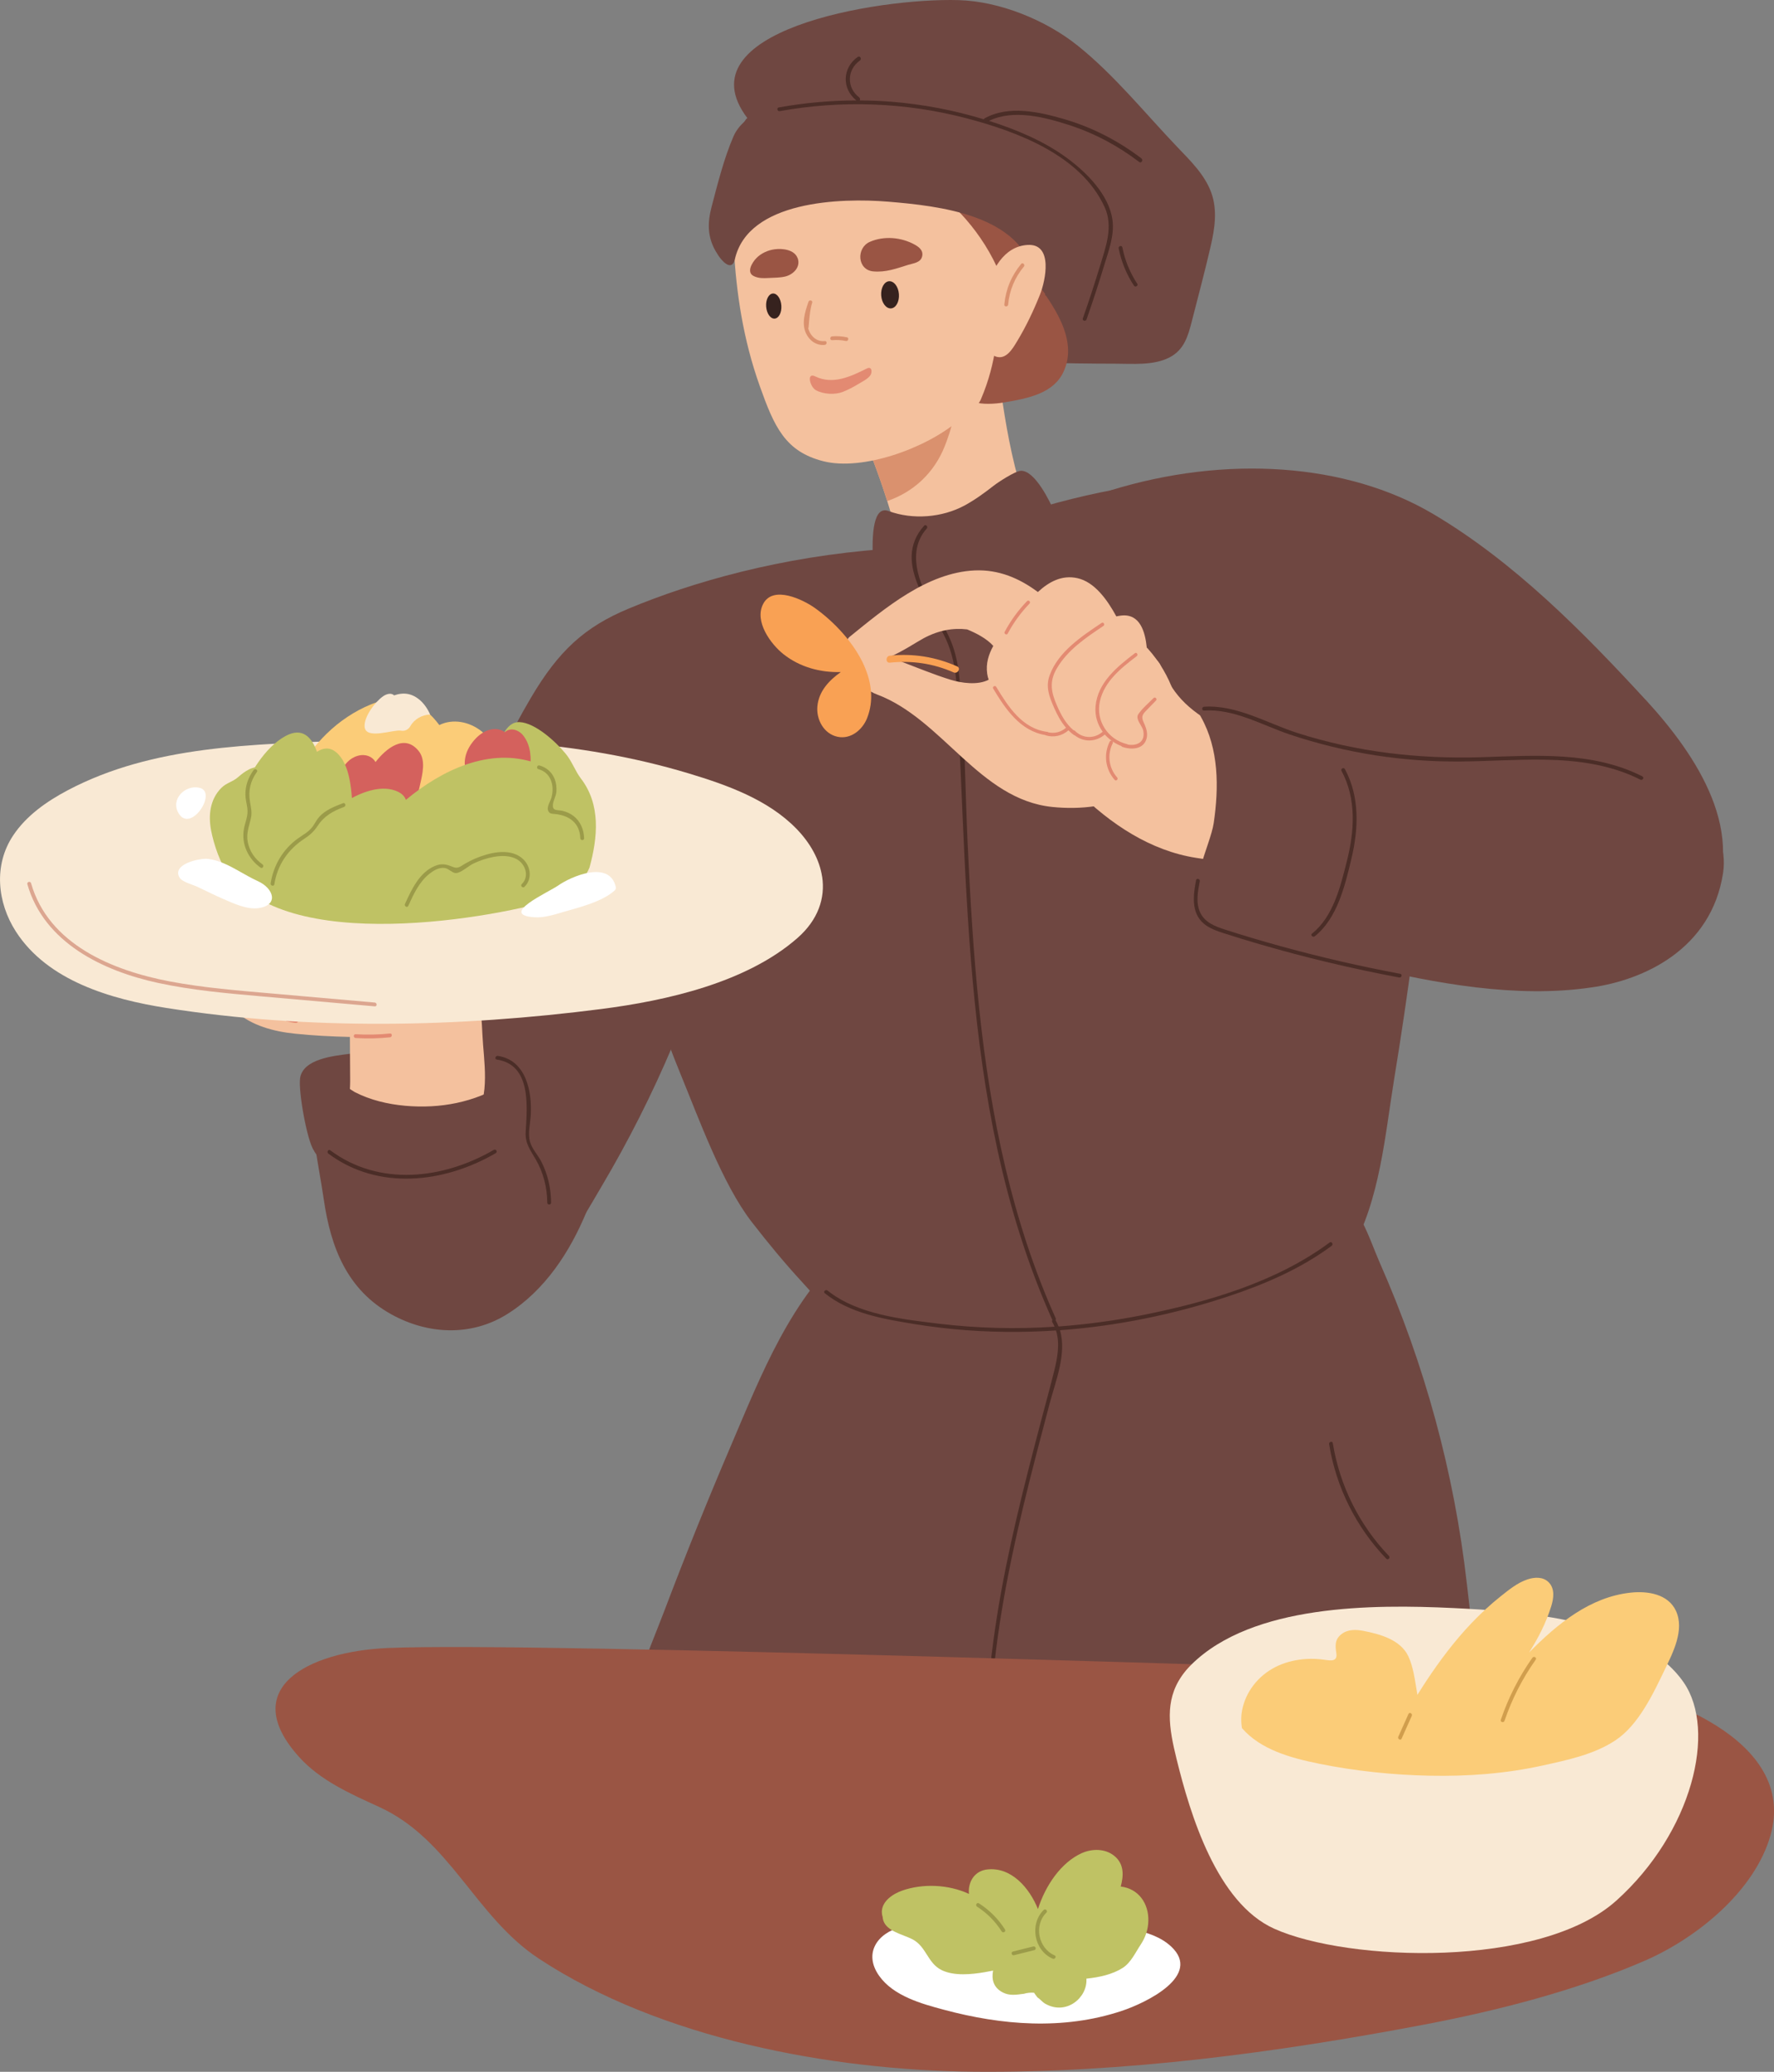 <svg width="203" height="237" viewBox="0 0 203 237" fill="none" xmlns="http://www.w3.org/2000/svg">
<rect x="0" y="0" width="203" height="237" fill="#808080" stroke="none"/>
<g id="Frame" clip-path="url(#clip0_77_9477)">
<g id="Group">
<path id="Vector" d="M168.885 192.41C168.769 188.529 168.245 184.628 167.851 181.153C166.415 168.494 163.032 156.085 157.878 144.427C156.693 141.746 155.509 137.468 152.563 136.191C149.083 134.681 144.409 135.068 140.711 135.102C136.236 135.14 131.766 135.373 127.311 135.789C117.463 136.713 107.727 138.557 98.214 141.257C97.593 141.432 97.384 141.974 97.467 142.467C90.517 148.357 87.1 157.29 83.615 165.435C80.984 171.586 78.48 177.79 76.107 184.043C74 189.588 71.35 195.28 70.87 201.256C70.555 205.258 77.781 206.052 80.562 206.633C86.022 207.77 91.531 208.704 97.059 209.454C108.261 210.979 119.594 211.685 130.892 211.114C136.964 210.804 143.021 210.132 149.005 209.043C154.262 208.085 159.392 206.512 164.541 205.123C165.313 204.915 166.104 204.697 166.759 204.233C169.472 202.297 168.968 195.284 168.885 192.415V192.41Z" fill="#6F4741"/>
<path id="Vector_2" d="M183.072 90.647C176.694 79.962 170.045 68.991 159.741 61.601C144.108 50.393 124.636 55.527 108.183 61.707C105.198 62.83 104.3 62.588 101.257 62.806C89.391 63.658 79.189 66.59 71.894 69.639C66.905 71.725 63.91 74.45 60.731 79.86C55.756 88.329 56.547 89.65 54.524 95.961C54.194 96.991 55.368 97.562 56.12 97.161C56.174 97.233 65.439 101.928 65.521 101.995C71.748 106.975 66.536 99.547 74.01 101.995C74.093 104.163 74.204 106.336 74.355 108.499C74.753 114.254 75.612 117.37 77.835 122.771C79.931 127.862 82.664 135.455 86.022 139.786C87.852 142.148 89.755 144.456 91.779 146.653C94.181 149.267 95.758 151.469 99.432 152.107C105.504 153.157 112.226 152.983 118.4 153.351C125.277 153.762 132.213 153.699 138.92 151.957C144.4 150.535 151.568 148.318 154.572 143.116C157.921 137.318 158.494 129.773 159.557 123.298C160.333 118.575 161.027 113.842 161.663 109.1C163.003 108.558 164.333 107.982 165.643 107.357C172.292 104.202 179.407 99.764 182.659 92.897C182.8 92.597 182.8 92.312 182.713 92.06C183.154 91.775 183.412 91.223 183.067 90.642L183.072 90.647Z" fill="#6F4741"/>
<path id="Vector_3" d="M120.613 64.442C116.318 57.531 115.143 49.444 114.1 41.527C113.978 40.608 111.969 41.469 111.653 42.103C111.503 42.103 111.348 42.151 111.187 42.272C107.504 45.05 103.742 47.765 99.141 48.743C98.282 48.926 98.384 49.991 98.991 50.335C100.209 53.335 101.311 56.389 102.175 59.515C103.14 63.009 103.073 71.038 103.121 71.227C102.738 71.657 102.767 72.47 103.495 72.664C108.945 74.096 116.793 72.882 119.234 66.736C119.768 66.629 120.982 65.046 120.613 64.447V64.442Z" fill="#F4C19E"/>
<path id="Vector_4" d="M108.11 51.036C108.698 49.57 110.144 45.466 108.523 44.227C105.659 46.245 102.645 47.997 99.141 48.742C98.282 48.926 98.384 49.991 98.991 50.335C99.923 52.629 100.782 54.956 101.524 57.318C104.548 56.273 106.878 54.119 108.11 51.041V51.036Z" fill="#DA916E"/>
<path id="Vector_5" d="M138.6 22.019C137.847 19.958 136.188 18.361 134.707 16.807C131.014 12.941 127.48 8.542 123.292 5.198C119.603 2.25 114.352 0.155 109.731 0.015C100.282 -0.266 78.004 3.562 85.518 13.507C85.076 13.826 84.906 14.61 85.508 15.021C93.963 20.848 102.621 26.825 109.033 34.96C110.362 36.644 111.386 39.069 113.017 40.457C114.575 41.783 117.099 41.435 118.982 41.483C121.865 41.561 124.748 41.599 127.636 41.604C129.606 41.604 131.97 41.832 133.795 40.903C135.508 40.032 135.945 38.454 136.391 36.717C137.11 33.895 137.867 31.079 138.522 28.243C138.998 26.186 139.342 24.057 138.6 22.019Z" fill="#6F4741"/>
<path id="Vector_6" d="M119.793 33.963C119.409 33.397 118.608 33.556 118.293 33.977C117.953 33.982 117.633 34.147 117.521 34.52C116.968 36.378 115.59 37.147 114.328 38.739C113.109 40.273 112.304 42.626 111.129 44.184C109.61 46.197 112.556 46.42 114.852 46.042C117.72 45.573 120.564 44.982 121.7 42.529C123.069 39.572 121.511 36.528 119.793 33.973V33.963Z" fill="#9A5544"/>
<path id="Vector_7" d="M113.066 21.472C109.79 15.249 103.684 12.824 97.394 13.918C95.448 14.257 93.492 13.666 92.371 12.055C91.701 12.277 91.046 12.539 90.458 12.941C88.74 14.126 86.187 18.341 85.391 20.369C84.392 22.91 83.809 25.688 83.969 28.427C84.261 33.435 85.003 38.734 86.945 44.174C88.585 48.772 89.823 51.656 94.225 52.764C98.7 53.892 105.955 51.307 109.697 48.108C110.503 47.416 111.809 46.695 112.241 45.689C114.163 41.188 113.959 38.149 115.007 33.348C115.716 30.101 117.026 27.323 117.084 23.936C115.585 24.042 114.061 23.345 113.075 21.472H113.066Z" fill="#F4C19E"/>
<path id="Vector_8" d="M188.299 80.044C181.092 72.213 173.229 64.262 164.007 58.803C154.131 52.953 140.269 52.004 126.99 56.123C126.296 56.335 129.572 62.791 129.533 63.459C128.854 74.019 131.29 78.185 137.047 87.196C137.522 87.942 138.022 88.677 138.541 89.398C138.75 89.684 139.027 89.829 139.313 89.863C139.391 90.003 139.502 90.129 139.663 90.24C148.685 96.42 157.946 102.411 168.206 106.36C176.253 109.458 189.862 113.702 195.366 104.139C200.335 95.515 194.084 86.325 188.304 80.039L188.299 80.044Z" fill="#6F4741"/>
<path id="Vector_9" d="M121.385 65.772C120.244 63.164 121.817 61.185 120.671 58.576C120.176 57.449 118.429 53.756 116.788 53.858C116.153 53.897 114.192 55.179 113.726 55.547C112.668 56.374 111.576 57.173 110.392 57.816C107.834 59.205 104.465 59.491 101.68 58.46C98.234 57.187 100.694 71.154 100.835 72.054C101.311 75.025 103.907 75.403 106.63 75.785C112.716 76.642 119.429 73.98 120.511 67.418C121.137 67.277 121.719 66.561 121.38 65.777L121.385 65.772Z" fill="#6F4741"/>
<path id="Vector_10" d="M79.859 102.281C75.733 91.528 75.51 83.935 66.012 77.508C66.05 77.406 61.877 78.045 62.071 78.176C57.319 90.642 47.544 101.211 44.045 114.079C41.201 124.547 35.605 138.518 45.365 147.021C49.083 150.259 53.48 151.459 57.989 148.996C62.993 146.266 66.041 140.435 68.836 135.721C71.913 130.528 74.636 125.133 76.985 119.577C79.329 114.036 82.154 108.272 79.854 102.281H79.859Z" fill="#6F4741"/>
<path id="Vector_11" d="M59.974 122.277C58.125 120.114 54.407 120.588 51.757 120.279C47.865 119.829 43.817 120.051 39.934 120.559C38.211 120.782 34.663 121.125 34.338 123.342C34.125 124.779 35.134 130.562 35.945 131.651C35.954 131.666 35.949 131.685 35.959 131.7C37.211 133.824 41.298 134.681 43.535 134.957C46.972 135.378 50.568 135.058 53.941 134.303C55.785 133.892 57.601 133.326 59.343 132.595C60.139 132.261 61.187 131.922 61.478 130.998C61.828 129.89 60.916 123.385 59.974 122.282V122.277Z" fill="#6F4741"/>
<path id="Vector_12" d="M119.147 24.744C117.211 21.995 113.886 21.41 110.857 21.017C110.314 20.945 110.013 21.381 110.003 21.816C109.542 21.903 107.081 21.908 107.572 22.276C109.945 24.071 113.585 28.025 115.153 33.406C115.924 36.049 119.39 35.115 120.268 32.487C121.103 29.99 120.657 26.888 119.147 24.744Z" fill="#9A5544"/>
<path id="Vector_13" d="M121.928 21.947C121.918 21.855 121.904 21.763 121.889 21.671C121.457 18.936 119.531 16.352 117.482 14.581C112.804 10.545 106.378 8.977 100.296 9.166C97.2 9.263 94.108 9.809 91.186 10.84C88.755 11.697 85.032 13.062 83.935 15.597C82.843 18.114 82.12 21.032 81.421 23.684C80.955 25.46 80.946 27.072 81.873 28.698C81.97 28.862 82.072 29.027 82.174 29.186C82.528 29.748 83.712 31.166 84.086 29.68C85.59 22.939 96.249 22.624 101.612 23.069C107.518 23.558 116.9 24.574 118.361 31.645C118.492 32.288 121.006 35.7 121.462 35.458C121.739 35.4 121.977 35.216 122.069 34.858C122.85 31.775 122.336 25.184 121.928 21.942V21.947Z" fill="#6F4741"/>
<path id="Vector_14" d="M53.495 108.219C52.466 105.954 50.714 106.07 48.059 106.205C39.56 106.651 31.062 107.096 22.569 107.546C22.209 107.565 22.107 107.923 22.224 108.175C22.049 108.301 21.952 108.533 22.112 108.761C23.729 111.059 24.801 113.842 26.966 115.715C28.844 117.341 31.334 117.999 33.756 118.246C35.833 118.464 37.93 118.57 40.041 118.619C40.051 120.312 40.06 122.006 40.07 123.7C40.075 124.968 39.745 126.947 40.24 128.138C41.114 130.238 44.894 130.059 46.729 130.069C49.131 130.083 52.669 129.938 54.295 127.852C56.154 125.466 55.334 121.217 55.208 118.43C55.067 115.275 54.747 112.095 53.815 109.061C53.718 108.746 53.616 108.465 53.499 108.214L53.495 108.219Z" fill="#F4C19E"/>
<path id="Vector_15" d="M117.579 28.02C114.818 28.189 113.425 30.958 112.872 33.329C112.483 34.984 111.726 39.983 113.935 40.782C115.119 41.208 115.876 39.886 116.371 39.069C117.4 37.375 118.283 35.521 119.016 33.677C119.628 32.134 120.564 27.836 117.579 28.02Z" fill="#F4C19E"/>
<path id="Vector_16" d="M67.099 138.678C67.303 138.189 62.915 138.204 62.779 137.681C62.299 135.789 60.576 123.865 58.081 123.836C57.945 123.836 57.824 123.908 57.707 123.981C54.325 126.12 50.316 126.85 46.355 126.492C44.365 126.313 42.361 125.839 40.58 124.92C40.012 124.629 36.27 121.672 35.949 123.361C35.124 127.731 36.42 132.861 37.051 137.212C37.847 142.714 39.73 147.563 44.797 150.36C48.928 152.64 53.888 152.94 58.076 150.302C62.338 147.621 65.206 143.232 67.094 138.673L67.099 138.678Z" fill="#6F4741"/>
<path id="Vector_17" d="M152.16 142.128C146.05 146.658 138.245 148.928 130.868 150.414C127.66 151.057 124.403 151.502 121.132 151.74C121.035 151.493 120.928 151.256 120.788 151.018C120.822 150.956 120.841 150.878 120.802 150.796C115.789 139.651 113.342 127.576 112.061 115.483C111.386 109.124 111.018 102.736 110.722 96.353C110.43 90.081 110.44 83.717 109.78 77.469C109.63 76.056 109.358 74.662 108.814 73.341C108.227 71.923 107.392 70.631 106.635 69.305C105.145 66.697 103.737 63.048 106.053 60.454C106.237 60.246 105.931 59.936 105.742 60.144C101.864 64.49 106.98 69.746 108.533 73.806C109.659 76.743 109.537 80.112 109.693 83.214C109.858 86.514 109.994 89.819 110.139 93.12C110.707 105.964 111.401 118.88 114.129 131.482C115.58 138.18 117.613 144.747 120.424 151.004C120.375 151.067 120.36 151.149 120.409 151.231C120.511 151.406 120.598 151.585 120.676 151.769C116.269 152.059 111.838 151.952 107.455 151.425C103.233 150.912 98.122 150.375 94.695 147.631C94.477 147.457 94.166 147.762 94.385 147.941C97.253 150.239 101.068 150.883 104.606 151.459C108.533 152.102 112.517 152.393 116.497 152.359C117.943 152.344 119.39 152.291 120.836 152.194C121.317 153.714 120.996 155.355 120.613 156.908C120.142 158.791 119.628 160.659 119.133 162.531C118.152 166.258 117.181 169.989 116.308 173.744C114.575 181.173 113.226 188.708 112.886 196.339C112.872 196.62 113.308 196.62 113.323 196.339C113.687 188.185 115.211 180.147 117.118 172.225C118.05 168.343 119.074 164.482 120.094 160.62C120.768 158.055 122.093 154.861 121.292 152.17C127.835 151.691 134.319 150.365 140.541 148.299C144.734 146.905 148.821 145.153 152.383 142.511C152.607 142.346 152.388 141.969 152.165 142.133L152.16 142.128Z" fill="#4B2D27"/>
<path id="Vector_18" d="M44.627 118.226C43.317 118.362 42.011 118.386 40.696 118.309C40.415 118.294 40.415 118.725 40.696 118.744C42.011 118.822 43.317 118.798 44.627 118.662C44.904 118.633 44.909 118.197 44.627 118.226Z" fill="#E38A72"/>
<path id="Vector_19" d="M39.551 116.349C37.541 116.368 36.328 114.679 35.847 112.918C35.775 112.647 35.352 112.763 35.425 113.034C35.959 114.989 37.342 116.809 39.551 116.784C39.832 116.784 39.832 116.344 39.551 116.349Z" fill="#E38A72"/>
<path id="Vector_20" d="M44.982 115.589C43.861 115.342 42.443 114.883 42.269 113.561C42.23 113.286 41.793 113.286 41.832 113.561C42.041 115.11 43.506 115.705 44.865 116.01C45.137 116.073 45.254 115.652 44.982 115.589Z" fill="#E38A72"/>
<path id="Vector_21" d="M94.38 39.015C93.409 39.127 92.662 38.377 92.468 37.467C92.575 37.965 92.541 35.787 92.939 34.631C93.031 34.365 92.609 34.253 92.516 34.515C92.133 35.637 91.691 36.963 92.225 38.12C92.613 38.967 93.429 39.557 94.38 39.451C94.657 39.422 94.657 38.986 94.38 39.015Z" fill="#DA916E"/>
<path id="Vector_22" d="M96.913 38.585C96.35 38.468 95.787 38.43 95.22 38.478C94.943 38.502 94.938 38.938 95.22 38.914C95.754 38.87 96.273 38.899 96.797 39.006C97.069 39.064 97.19 38.643 96.913 38.585Z" fill="#DA916E"/>
<path id="Vector_23" d="M116.856 30.188C115.735 31.534 115.085 33.102 114.925 34.844C114.9 35.124 115.337 35.12 115.361 34.844C115.507 33.227 116.123 31.747 117.162 30.498C117.342 30.285 117.031 29.975 116.851 30.188H116.856Z" fill="#DA916E"/>
<path id="Vector_24" d="M61.949 132.89C61.566 132.14 60.877 131.429 60.649 130.606C60.382 129.662 60.683 128.506 60.736 127.547C60.891 124.842 60.192 121.266 56.965 120.787C56.688 120.748 56.572 121.164 56.848 121.208C60.814 121.798 60.323 126.565 60.154 129.464C60.076 130.809 60.663 131.516 61.309 132.634C62.187 134.148 62.605 135.837 62.624 137.579C62.624 137.86 63.061 137.86 63.061 137.579C63.046 135.949 62.697 134.352 61.949 132.89Z" fill="#4B2D27"/>
<path id="Vector_25" d="M56.509 131.535C50.752 134.889 43.39 135.765 37.794 131.588C37.571 131.419 37.352 131.796 37.575 131.966C43.293 136.229 50.854 135.334 56.732 131.912C56.974 131.772 56.756 131.395 56.514 131.535H56.509Z" fill="#4B2D27"/>
<path id="Vector_26" d="M145.37 87.1C144.201 85.236 141.735 84.549 139.93 83.48C136.338 81.35 134.426 80 132.81 76.124C132.407 75.161 129.946 73.53 129.747 74.285C129.315 73.994 128.645 73.97 128.242 74.502C124.942 78.824 122.744 83.799 121.753 89.137C121.598 89.989 122.433 90.506 123.059 90.361C123.151 90.429 123.243 90.497 123.336 90.564C127.053 94.238 131.62 97.316 136.872 98.133C139.095 98.482 141.298 98.782 142.808 96.827C144.404 94.755 145.045 91.876 145.705 89.403C145.943 88.508 145.788 87.753 145.375 87.1H145.37Z" fill="#F4C19E"/>
<path id="Vector_27" d="M134.29 79.153C133.683 77.387 132.669 75.674 131.344 74.193C131.305 74.149 131.266 74.115 131.227 74.086C131.043 72.267 130.451 70.162 128.286 70.418C128.102 70.438 127.922 70.471 127.743 70.51C126.685 68.574 125.243 66.576 123.297 66.14C121.501 65.738 120.021 66.566 118.764 67.723C116.672 66.164 114.294 65.129 111.527 65.254C106.096 65.501 101.262 69.576 97.219 72.852C96.317 73.583 97.836 75.407 98.603 75.678C97.166 77.038 98.738 78.839 100.321 79.429C107.863 82.241 112.047 91.455 120.424 92.312C123.641 92.641 127.146 92.258 130.092 90.69C134.848 88.159 135.785 83.489 134.295 79.158L134.29 79.153ZM112.964 77.067C112.998 77.314 113.061 77.542 113.134 77.755C111.882 78.418 109.984 78.132 108.79 77.764C106.873 77.174 104.994 76.385 103.116 75.678C102.684 75.514 102.223 75.33 101.757 75.18C103.339 74.493 104.917 73.428 105.693 73.012C107.445 72.073 109.1 71.812 110.673 72.001C111.678 72.417 112.901 73.031 113.663 73.888C113.124 74.865 112.799 75.911 112.964 77.058V77.067Z" fill="#F4C19E"/>
<path id="Vector_28" d="M186.008 87.855C182.489 87.182 178.116 88.416 174.53 88.455C170.506 88.493 166.483 88.218 162.503 87.632C158.217 87.003 153.985 86.011 149.865 84.675C147.753 83.988 145.671 83.213 143.623 82.347C142.424 81.839 141.347 81.007 140.09 80.644C139.216 80.387 136.425 80.237 137.43 82.023C139.493 85.696 139.483 90.1 138.886 94.151C138.498 96.773 135.586 101.918 137.663 104.308C139.216 106.099 143.521 107.038 145.715 107.759C149.059 108.862 152.49 109.695 155.912 110.508C164.25 112.487 173.491 114.22 182.062 112.961C188.11 112.129 195.836 108.572 197.171 99.871C198.059 94.088 192.206 89.147 186.173 87.888C186.12 87.879 186.066 87.864 186.008 87.855Z" fill="#6F4741"/>
<path id="Vector_29" d="M98.928 76.24C97.748 73.525 95.414 71.105 93.283 69.576C91.924 68.599 88.459 66.905 87.328 69.087C86.289 71.086 88.192 73.68 89.667 74.846C91.541 76.322 93.88 76.947 96.215 76.879C94.87 77.827 93.701 79.066 93.535 80.784C93.39 82.294 94.259 83.949 95.846 84.283C97.36 84.602 98.704 83.48 99.229 82.134C100 80.165 99.743 78.132 98.923 76.24H98.928Z" fill="#F9A154"/>
<path id="Vector_30" d="M109.523 76.23C107.072 75.146 104.499 74.725 101.83 75.006C101.325 75.059 101.32 75.858 101.83 75.804C104.349 75.538 106.8 75.896 109.12 76.918C109.586 77.126 109.994 76.438 109.523 76.23Z" fill="#F9A154"/>
<path id="Vector_31" d="M117.526 68.763C116.512 69.813 115.657 70.984 114.968 72.272C114.847 72.499 115.192 72.698 115.313 72.475C115.988 71.217 116.817 70.075 117.808 69.049C117.987 68.865 117.706 68.579 117.526 68.768V68.763Z" fill="#E38A72"/>
<path id="Vector_32" d="M132.281 80.136C132.46 79.952 132.179 79.671 131.999 79.855C131.489 80.378 130.873 80.886 130.431 81.467C130.291 81.65 130.155 81.776 130.16 82.033C130.169 82.585 130.742 83.088 130.834 83.639C131.053 84.946 130.062 85.328 129.072 85.178C129.048 85.154 129.024 85.135 128.985 85.13C126.772 84.598 125.364 82.454 125.864 80.213C126.374 77.934 128.31 76.405 130.072 75.064C130.276 74.909 130.072 74.566 129.868 74.721C127.849 76.254 125.602 78.079 125.364 80.794C125.272 81.873 125.588 82.889 126.185 83.712C126.17 83.722 126.151 83.727 126.136 83.741C125.175 84.549 123.874 84.477 122.996 83.596C122.952 83.547 122.899 83.533 122.85 83.538C121.962 82.802 121.423 81.791 120.962 80.741C120.302 79.236 120.04 78.021 120.899 76.521C122.127 74.372 124.253 72.949 126.262 71.604C126.476 71.463 126.277 71.115 126.058 71.26C123.777 72.79 121.113 74.537 120.118 77.232C119.623 78.573 120.069 79.705 120.613 80.944C120.982 81.786 121.404 82.575 121.986 83.248C121.423 83.746 120.69 83.935 119.958 83.775C119.929 83.746 119.89 83.727 119.846 83.722C116.982 83.364 115.361 80.833 113.998 78.573C113.867 78.355 113.517 78.553 113.653 78.776C115.07 81.123 116.73 83.606 119.613 84.085C119.632 84.104 119.662 84.119 119.696 84.128C120.608 84.394 121.559 84.167 122.263 83.543C122.457 83.736 122.666 83.925 122.904 84.09C122.933 84.109 122.962 84.119 122.991 84.123C124.015 84.927 125.393 84.898 126.422 84.027C126.66 84.293 126.927 84.53 127.218 84.743C127.136 84.709 127.039 84.724 126.99 84.825C126.253 86.287 126.476 87.985 127.553 89.215C127.723 89.408 128.005 89.123 127.835 88.934C126.874 87.845 126.68 86.32 127.33 85.023C127.369 84.941 127.354 84.869 127.311 84.811C127.621 85.028 127.961 85.207 128.32 85.343C128.34 85.386 128.378 85.42 128.432 85.44C129.47 85.798 130.883 85.74 131.208 84.467C131.349 83.92 131.188 83.344 130.965 82.846C130.669 82.197 130.548 81.917 131.096 81.355C131.489 80.954 131.878 80.547 132.271 80.145L132.281 80.136Z" fill="#E38A72"/>
<path id="Vector_33" d="M187.93 88.808C182.208 85.919 175.699 86.427 169.492 86.621C162.352 86.838 155.291 86.035 148.472 83.852C145.026 82.749 141.492 80.596 137.779 80.847C137.503 80.867 137.498 81.302 137.779 81.283C141.206 81.05 144.434 82.962 147.593 84.022C150.782 85.091 154.058 85.885 157.383 86.403C160.639 86.906 163.935 87.143 167.235 87.109C170.395 87.076 173.549 86.853 176.709 86.901C180.504 86.959 184.295 87.463 187.717 89.19C187.964 89.316 188.187 88.944 187.935 88.813L187.93 88.808Z" fill="#4B2D27"/>
<path id="Vector_34" d="M153.893 87.975C153.762 87.729 153.383 87.947 153.514 88.193C155.242 91.407 154.99 95.094 154.121 98.521C153.388 101.405 152.578 104.855 150.136 106.796C149.918 106.97 150.229 107.275 150.447 107.106C153.034 105.049 153.907 101.303 154.64 98.25C155.461 94.814 155.616 91.165 153.893 87.971V87.975Z" fill="#4B2D27"/>
<path id="Vector_35" d="M160.231 111.398C155.669 110.542 151.146 109.506 146.671 108.272C144.501 107.672 142.342 107.043 140.201 106.346C139.051 105.973 137.867 105.538 137.328 104.366C136.818 103.258 137.071 101.952 137.289 100.81C137.343 100.534 136.92 100.418 136.867 100.693C136.542 102.392 136.275 104.391 137.741 105.649C138.401 106.215 139.265 106.501 140.08 106.767C141.415 107.202 142.764 107.609 144.113 108.001C149.379 109.54 154.718 110.808 160.11 111.819C160.387 111.872 160.503 111.451 160.227 111.398H160.231Z" fill="#4B2D27"/>
<path id="Vector_36" d="M130.606 18.114C127.942 16.086 124.947 14.547 121.724 13.613C118.88 12.786 115.41 12.016 112.673 13.536C112.619 13.565 112.595 13.604 112.576 13.647C109.144 12.597 105.596 11.929 102.019 11.639C100.806 11.542 99.593 11.494 98.379 11.489C98.442 11.382 98.438 11.232 98.316 11.14C96.86 10.042 96.909 7.971 98.399 6.925C98.651 6.746 98.408 6.33 98.156 6.509C96.375 7.758 96.317 10.148 97.991 11.489C95.016 11.494 92.041 11.765 89.109 12.292C88.832 12.341 88.949 12.762 89.226 12.713C96.297 11.441 103.606 11.702 110.561 13.521C116.41 15.051 123.69 17.766 126.398 23.679C127.417 25.905 126.553 28.185 125.889 30.377C125.272 32.41 124.612 34.428 123.908 36.431C123.816 36.697 124.238 36.809 124.331 36.547C125.034 34.544 125.694 32.526 126.311 30.493C126.82 28.804 127.548 26.96 127.301 25.165C126.903 22.266 124.335 19.721 122.088 18.07C119.424 16.115 116.313 14.828 113.177 13.826C115.963 12.457 119.574 13.41 122.375 14.315C125.267 15.254 127.946 16.691 130.363 18.53C130.611 18.719 130.854 18.298 130.606 18.114Z" fill="#4B2D27"/>
<path id="Vector_37" d="M130.135 32.458C129.296 31.18 128.733 29.801 128.432 28.301C128.378 28.025 127.956 28.141 128.01 28.417C128.315 29.946 128.898 31.369 129.757 32.676C129.912 32.908 130.286 32.69 130.135 32.458Z" fill="#4B2D27"/>
<path id="Vector_38" d="M158.94 177.993C155.533 174.431 153.306 169.945 152.514 165.086C152.471 164.811 152.049 164.927 152.092 165.203C152.893 170.134 155.169 174.688 158.63 178.303C158.824 178.506 159.135 178.196 158.94 177.993Z" fill="#4B2D27"/>
<path id="Vector_39" d="M89.41 34.95C89.468 35.744 89.124 36.412 88.643 36.446C88.163 36.479 87.731 35.865 87.672 35.071C87.614 34.278 87.959 33.61 88.439 33.576C88.92 33.542 89.352 34.157 89.41 34.95Z" fill="#36221E"/>
<path id="Vector_40" d="M102.864 33.653C102.927 34.51 102.519 35.24 101.961 35.279C101.403 35.318 100.893 34.655 100.835 33.798C100.777 32.942 101.18 32.211 101.738 32.172C102.301 32.134 102.806 32.797 102.864 33.653Z" fill="#36221E"/>
<path id="Vector_41" d="M104.694 27.996C103.131 27.125 101.146 26.96 99.534 27.667C97.957 28.364 98.098 30.875 99.923 31.045C101.369 31.18 102.592 30.711 103.946 30.29C104.47 30.125 105.349 30.062 105.519 29.336C105.684 28.649 105.164 28.262 104.689 27.996H104.694Z" fill="#9A5544"/>
<path id="Vector_42" d="M91.259 29.506C90.895 28.552 89.536 28.402 88.663 28.514C87.896 28.61 87.09 28.964 86.537 29.544C86.081 30.019 85.372 31.151 86.251 31.582C86.794 31.848 87.352 31.834 87.949 31.8C88.556 31.766 89.201 31.776 89.798 31.645C90.759 31.437 91.667 30.551 91.269 29.506H91.259Z" fill="#9A5544"/>
<path id="Vector_43" d="M99.17 42.166C97.346 43.076 95.293 44.044 93.288 43.056C92.259 42.553 92.681 44.261 93.361 44.634C94.249 45.123 95.574 45.171 96.448 44.828C97.054 44.586 97.637 44.285 98.195 43.942C98.627 43.676 99.379 43.327 99.631 42.872C99.806 42.558 99.792 41.851 99.17 42.166Z" fill="#E38A72"/>
<path id="Vector_44" d="M28.014 115.308C27.878 115.245 27.742 115.183 27.602 115.12C27.611 115.105 27.616 115.086 27.621 115.071C27.83 115.178 28.014 114.839 27.805 114.679C26.582 113.74 26.034 112.221 24.937 111.166C25.005 111.074 25.015 110.924 24.888 110.842C24.039 110.261 23.005 110.033 22.006 110.333C21.404 110.517 20.773 110.943 21.006 111.645C21.297 112.54 22.505 113.169 23.282 113.561C24.762 114.311 26.296 114.984 27.8 115.691C28.053 115.812 28.276 115.434 28.019 115.313L28.014 115.308Z" fill="#F4C19E"/>
<path id="Vector_45" d="M33.872 116.576C30.97 116.305 29.451 113.687 28.863 111.113C28.8 110.842 28.378 110.953 28.441 111.229C29.082 114.021 30.766 116.722 33.872 117.017C34.154 117.041 34.149 116.605 33.872 116.581V116.576Z" fill="#E38A72"/>
</g>
<path id="Vector_46" d="M181.873 192.299C178.393 191.795 174.908 191.529 171.419 191.437C153.17 190.968 61.556 187.783 44.409 188.519C35.163 188.916 27.136 193.179 34.26 201.024C36.682 203.695 40.099 205.2 43.385 206.701C51.539 210.422 54.334 219.239 61.692 224.074C75.592 233.211 95.089 236.84 111.488 236.99C128.626 237.145 146.108 234.803 162.925 231.609C171.292 230.022 180.315 227.718 188.192 224.302C194.123 221.732 200.801 216.355 202.612 209.904C205.694 198.914 189.93 193.46 181.878 192.294L181.873 192.299Z" fill="#9A5544"/>
<g id="Group_2">
<path id="Vector_47" d="M94.074 100.287C93.783 98.361 92.744 96.454 91.123 94.789C87.857 91.445 83.164 89.785 78.781 88.464C66.167 84.665 52.849 84.143 39.769 84.709C28.965 85.178 17.54 85.227 7.741 90.405C5.329 91.682 3.014 93.304 1.505 95.573C-0.747 98.951 -0.32 103.234 1.815 106.559C5.46 112.231 12.764 114.316 19.045 115.304C35.382 117.873 52.485 117.525 68.846 115.42C76.209 114.471 85.425 112.429 91.274 107.285C93.618 105.218 94.453 102.736 94.079 100.282L94.074 100.287Z" fill="#F9E9D4"/>
<path id="Vector_48" d="M59.421 91.208C58.562 88.571 57.353 85.444 55.111 83.659C53.699 82.536 51.801 82.183 50.272 82.942C48.36 80.387 45.87 79.172 42.438 80.581C38.667 82.129 35.658 85.164 33.848 88.769C33.731 89.001 33.693 89.229 33.707 89.442C32.722 90.879 33.086 92.5 34.527 94.291C36.731 97.025 40.143 98.448 43.56 98.917C47.146 99.406 51.5 99.266 54.994 98.22C57.615 97.436 59.877 95.089 59.246 92.307C59.469 92.031 59.566 91.658 59.421 91.208Z" fill="#FBCC78"/>
<path id="Vector_49" d="M47.903 85.904C46.297 83.91 44.205 85.585 42.972 87.172C42.613 86.543 41.832 86.209 40.949 86.456C39.08 86.974 38.415 89.398 38.294 91.228C37.459 92.51 37.09 94.029 38.318 94.997C39.463 95.902 41.924 95.854 43.317 96.019C44.433 96.149 45.302 96.081 46.035 95.147C47.161 93.71 47.69 91.445 48.078 89.718C48.34 88.546 48.753 86.959 47.908 85.909L47.903 85.904Z" fill="#D4615D"/>
<path id="Vector_50" d="M65.449 102.068C65.473 102.044 65.502 102.029 65.526 102.005C66.376 101.24 66.958 100.263 67.458 99.246C68.4 95.791 68.763 92.05 66.478 89.064C65.803 88.179 65.473 87.124 64.725 86.214C63.638 84.888 61.26 82.681 59.45 82.604C58.232 82.55 57.586 83.852 57.154 84.888C56.358 86.795 56.533 88.754 57.271 90.642C58.94 94.93 61.736 99.266 65.454 102.068H65.449Z" fill="#BFC264"/>
<path id="Vector_51" d="M59.882 84.147C59.333 83.456 58.387 83.184 57.78 83.751C56.678 83.01 55.349 83.518 54.431 84.486C53.257 85.73 52.776 87.288 53.572 88.861C54.271 90.245 55.79 92.065 57.508 91.789C58.198 91.678 59.484 91.32 60.023 90.831C60.663 90.255 60.59 89.263 60.702 88.464C60.717 88.363 60.692 88.28 60.653 88.203C60.818 86.78 60.765 85.265 59.877 84.143L59.882 84.147Z" fill="#D4615D"/>
<path id="Vector_52" d="M29.994 87.864C29.038 87.467 27.941 88.29 27.281 88.871C26.611 89.461 25.927 89.529 25.316 90.143C24.024 91.45 23.826 93.284 24.16 95.012C24.476 96.638 25.218 98.83 26.213 100.161C26.771 100.906 27.922 101.598 28.878 101.289C30.14 100.877 29.994 99.174 30.009 98.099C30.028 96.493 29.921 95.031 30.252 93.429C30.446 92.476 30.766 91.552 30.878 90.579C30.984 89.664 31.043 88.3 29.994 87.864Z" fill="#BFC264"/>
<path id="Vector_53" d="M34.775 104.589C34.775 104.589 34.819 104.608 34.843 104.618C35.377 104.628 35.78 104.308 35.983 103.887C39.09 102.155 39.852 98.37 40.162 94.93C40.308 94.731 40.395 94.475 40.381 94.155C40.303 91.944 40.366 88.391 38.949 86.562C38.041 85.391 37.119 85.464 36.27 86.001C35.707 84.409 34.658 83.126 32.683 84.191C30.256 85.498 28.441 88.687 27.466 91.111C26.558 93.366 25.786 97.954 26.509 100.495C28.64 103.04 31.776 103.302 34.775 104.589Z" fill="#BFC264"/>
<path id="Vector_54" d="M65.526 102.005C66.298 101.308 66.851 100.437 67.322 99.517C67.472 98.322 67.453 97.136 67.303 96.333C67.113 95.307 66.599 94.359 65.725 93.758C65.036 93.284 64.279 93.168 63.473 93.042C63.284 93.018 63.09 92.989 62.901 92.96C64.386 91.005 63.633 88.096 61.333 87.293C56.052 85.439 50.568 88.077 46.447 91.498C46.287 91.063 45.938 90.69 45.215 90.434C43.419 89.79 41.167 90.705 39.662 91.648C36.022 93.942 33.086 97.606 30.892 101.332C30.635 101.768 28.931 102.073 29.116 102.503C39.458 109.249 63.997 103.394 65.531 102.014L65.526 102.005Z" fill="#BFC264"/>
<path id="Vector_55" d="M49.219 81.737C48.952 81.089 48.496 80.484 48.122 80.15C47.171 79.293 46.185 79.168 45.098 79.545C44.807 79.25 44.288 79.337 43.841 79.647C42.958 80.252 41.613 81.994 41.725 83.155C41.871 84.665 45.05 83.421 45.884 83.581C46.326 83.668 46.739 83.451 46.952 83.073C47.394 82.279 48.306 81.752 49.224 81.742L49.219 81.737Z" fill="#F9E9D4"/>
<path id="Vector_56" d="M27.233 99.58C26.15 98.975 25.044 98.414 23.845 98.254C22.898 98.124 19.598 98.85 20.554 100.403C20.86 100.897 22.073 101.201 22.583 101.443C23.573 101.913 24.558 102.406 25.563 102.842C26.723 103.345 28.252 104.062 29.553 103.887C31.95 103.558 31.329 101.618 29.504 100.795C28.742 100.451 27.995 100.006 27.233 99.585V99.58Z" fill="white"/>
<path id="Vector_57" d="M70.457 101.434C69.734 98.351 65.327 100.267 63.871 101.298C62.808 102.048 56.916 104.667 61.212 104.933C62.313 105 63.541 104.594 64.585 104.289C66.366 103.776 68.929 103.142 70.346 101.855C70.462 101.748 70.491 101.579 70.457 101.429V101.434Z" fill="white"/>
<path id="Vector_58" d="M54.538 108.107C51.66 107.561 48.894 107.74 46.02 108.18C44.802 108.369 48.03 110.261 48.36 110.392C50.675 111.311 52.636 109.922 54.645 108.901C54.965 108.737 54.907 108.175 54.538 108.107Z" fill="#F9E9D4"/>
<path id="Vector_59" d="M22.855 90.124C21.244 89.718 19.448 91.402 20.448 93.052C21.831 95.331 24.908 90.642 22.855 90.124Z" fill="white"/>
<path id="Vector_60" d="M39.255 91.881C38.284 92.253 37.265 92.641 36.546 93.424C36.236 93.763 36.051 94.175 35.789 94.537C35.343 95.157 34.692 95.481 34.086 95.917C32.382 97.136 31.29 98.995 30.97 101.047C30.926 101.322 31.348 101.439 31.392 101.163C31.737 98.946 32.96 97.165 34.828 95.946C35.464 95.53 35.915 95.123 36.338 94.489C37.109 93.318 38.085 92.795 39.376 92.302C39.633 92.2 39.522 91.784 39.26 91.881H39.255Z" fill="#9B9B49"/>
<path id="Vector_61" d="M30.028 98.874C29.155 98.254 28.553 97.369 28.349 96.314C28.155 95.302 28.519 94.509 28.723 93.541C28.858 92.897 28.708 92.336 28.606 91.707C28.393 90.453 28.65 89.34 29.397 88.309C29.562 88.082 29.184 87.864 29.019 88.092C28.417 88.924 28.063 89.877 28.082 90.918C28.092 91.445 28.237 91.944 28.305 92.466C28.417 93.347 28.063 93.991 27.912 94.823C27.597 96.551 28.407 98.254 29.815 99.251C30.043 99.416 30.261 99.038 30.033 98.874H30.028Z" fill="#9B9B49"/>
<path id="Vector_62" d="M65.599 93.323C65.245 93.052 64.832 92.868 64.395 92.762C63.798 92.621 63.197 92.815 63.269 92.041C63.313 91.561 63.624 91.087 63.667 90.579C63.706 90.085 63.653 89.582 63.473 89.118C63.163 88.329 62.537 87.787 61.726 87.564C61.454 87.492 61.338 87.908 61.61 87.985C63.07 88.387 63.468 89.902 63.104 91.237C62.993 91.653 62.512 92.321 62.745 92.781C62.915 93.115 63.148 93.081 63.468 93.11C65.119 93.27 66.337 94.117 66.405 95.888C66.415 96.169 66.851 96.169 66.842 95.888C66.803 94.876 66.419 93.942 65.594 93.313L65.599 93.323Z" fill="#9B9B49"/>
<path id="Vector_63" d="M59.654 98.095C58.159 96.972 55.916 97.562 54.363 98.22C53.961 98.395 53.567 98.593 53.189 98.816C52.611 99.159 52.388 99.421 51.747 99.145C51.034 98.84 50.481 98.748 49.724 99.077C47.971 99.832 47.078 101.787 46.341 103.408C46.224 103.66 46.603 103.882 46.719 103.626C47.321 102.3 47.957 100.892 49.127 99.967C49.568 99.619 50.092 99.285 50.68 99.28C51.199 99.275 51.383 99.546 51.791 99.759C52.024 99.88 52.17 99.919 52.432 99.827C53.043 99.614 53.606 99.058 54.203 98.772C54.926 98.428 55.708 98.162 56.499 98.022C57.363 97.867 58.348 97.848 59.139 98.288C60.134 98.845 60.605 100.263 59.707 101.134C59.503 101.327 59.814 101.637 60.018 101.443C60.998 100.495 60.707 98.893 59.654 98.104V98.095Z" fill="#9B9B49"/>
<path id="Vector_64" d="M42.89 114.684L31.261 113.663C27.305 113.315 23.34 113.01 19.433 112.269C12.876 111.021 5.562 108.044 3.553 101.032C3.475 100.761 3.053 100.877 3.13 101.148C5.048 107.846 11.774 111.074 18.103 112.443C22.006 113.286 25.995 113.634 29.965 113.982C34.27 114.36 38.58 114.737 42.885 115.12C43.166 115.144 43.162 114.708 42.885 114.684H42.89Z" fill="#DCA690"/>
</g>
<g id="Group_3">
<path id="Vector_65" d="M135.193 191.776C133.256 194.602 133.761 197.675 134.63 201.198C136.188 207.543 139.24 217.681 145.812 220.633C154.247 224.422 176.301 225.216 184.974 217.405C193.647 209.594 196.482 197.975 192.662 192.453C187.649 185.209 174.093 184.318 166.211 183.946C157.159 183.52 143.342 183.505 136.338 190.411C135.887 190.856 135.508 191.311 135.193 191.771V191.776Z" fill="#F9E9D4"/>
<path id="Vector_66" d="M150.898 201.75C155.063 202.592 159.387 203.047 163.629 203.129C167.948 203.216 172.297 202.897 176.52 201.963C179.359 201.334 182.392 200.714 184.853 199.083C187.503 197.327 189.173 193.755 190.512 190.972C191.444 189.042 192.769 186.457 191.793 184.299C190.905 182.339 188.546 181.981 186.624 182.184C181.951 182.678 178.209 185.76 174.971 189.037C176.034 187.377 176.932 185.601 177.51 183.742C177.791 182.837 177.947 181.724 177.204 180.989C176.549 180.34 175.573 180.408 174.758 180.684C173.632 181.066 172.666 181.86 171.744 182.591C170.555 183.534 169.438 184.57 168.39 185.669C166.429 187.73 164.716 190.009 163.153 192.381C162.823 192.879 162.508 193.383 162.192 193.886C162.178 193.799 162.168 193.707 162.153 193.62C161.916 192.265 161.741 190.682 161.139 189.429C160.236 187.566 157.902 186.927 156.024 186.564C155.164 186.394 154.228 186.37 153.505 186.936C152.733 187.541 152.781 188.238 152.917 189.114C153.073 190.121 152.243 189.961 151.587 189.869C150.889 189.767 150.18 189.734 149.471 189.777C148.384 189.845 147.302 190.082 146.307 190.527C144.288 191.423 142.725 193.179 142.201 195.338C142.002 196.155 141.992 196.935 142.118 197.685C144.254 200.153 147.71 201.101 150.893 201.745L150.898 201.75Z" fill="#FBCC78"/>
<path id="Vector_67" d="M175.355 189.632C173.811 191.824 172.603 194.2 171.739 196.736C171.647 197.002 172.069 197.114 172.161 196.852C173.015 194.35 174.209 192.013 175.733 189.855C175.894 189.627 175.515 189.409 175.355 189.637V189.632Z" fill="#D19E4D"/>
<path id="Vector_68" d="M161.173 196.064C160.785 196.935 160.396 197.806 160.008 198.672C159.897 198.924 160.27 199.146 160.387 198.89C160.775 198.019 161.163 197.148 161.552 196.281C161.663 196.03 161.29 195.807 161.173 196.064Z" fill="#D19E4D"/>
</g>
<g id="Group_4">
<path id="Vector_69" d="M124.578 219.961C117.429 218.746 110.188 218.654 103.126 220.435C100.408 221.117 98.758 223.445 100.617 226.044C102.257 228.338 105.451 229.218 108.028 229.906C114.604 231.667 121.637 232.262 128.34 230.041C131.188 229.097 137.576 225.995 134.018 222.671C131.698 220.503 127.539 220.459 124.578 219.961Z" fill="white"/>
<path id="Vector_70" d="M128.242 215.818C128.587 214.56 128.65 213.224 127.51 212.3C126.466 211.453 124.986 211.458 123.802 211.98C121.419 213.045 119.623 215.702 118.773 218.383C117.812 215.987 115.74 213.548 112.978 213.853C111.848 213.979 111.086 214.768 110.901 215.876C110.857 216.142 110.853 216.404 110.882 216.65C108.523 215.557 105.591 215.445 103.233 216.273C102.189 216.641 100.927 217.463 100.908 218.702C100.908 218.906 100.937 219.089 101 219.268C101.01 219.399 101.029 219.539 101.078 219.694C101.466 220.928 103.315 221.287 104.378 221.824C106.033 222.661 106.116 224.597 107.8 225.39C109.217 226.053 111.149 225.865 112.658 225.608C112.949 225.56 113.284 225.497 113.638 225.424C113.449 226.402 113.658 227.365 114.755 227.926C115.546 228.333 116.327 228.178 117.162 228.076C117.541 227.965 117.929 227.926 118.327 227.955C118.448 228.139 118.579 228.313 118.715 228.488C119.045 228.696 119.254 229.01 119.608 229.213C122.015 230.588 124.476 228.502 124.316 226.344C124.331 226.344 124.35 226.344 124.369 226.339C125.762 226.189 127.267 225.879 128.466 225.119C129.402 224.529 129.931 223.348 130.528 222.453C131.072 221.635 131.383 220.735 131.407 219.728C131.455 217.754 130.291 216.041 128.242 215.808V215.818Z" fill="#BFC264"/>
<path id="Vector_71" d="M120.686 223.687C118.812 222.879 118.278 220.241 119.739 218.794C119.938 218.596 119.632 218.291 119.429 218.484C117.783 220.11 118.322 223.14 120.462 224.059C120.72 224.171 120.938 223.793 120.681 223.682L120.686 223.687Z" fill="#9B9B49"/>
<path id="Vector_72" d="M115.002 220.72C114.235 219.51 113.231 218.504 112.022 217.729C111.784 217.579 111.566 217.952 111.804 218.107C112.949 218.843 113.896 219.796 114.624 220.943C114.774 221.18 115.153 220.962 115.002 220.725V220.72Z" fill="#9B9B49"/>
<path id="Vector_73" d="M118.244 222.661C117.468 222.854 116.691 223.048 115.915 223.242C115.643 223.309 115.759 223.73 116.031 223.663C116.808 223.469 117.584 223.276 118.361 223.082C118.633 223.014 118.516 222.593 118.244 222.661Z" fill="#9B9B49"/>
</g>
</g>
<defs>
<clipPath id="clip0_77_9477">
<rect width="203" height="237" fill="white"/>
</clipPath>
</defs>
</svg>
